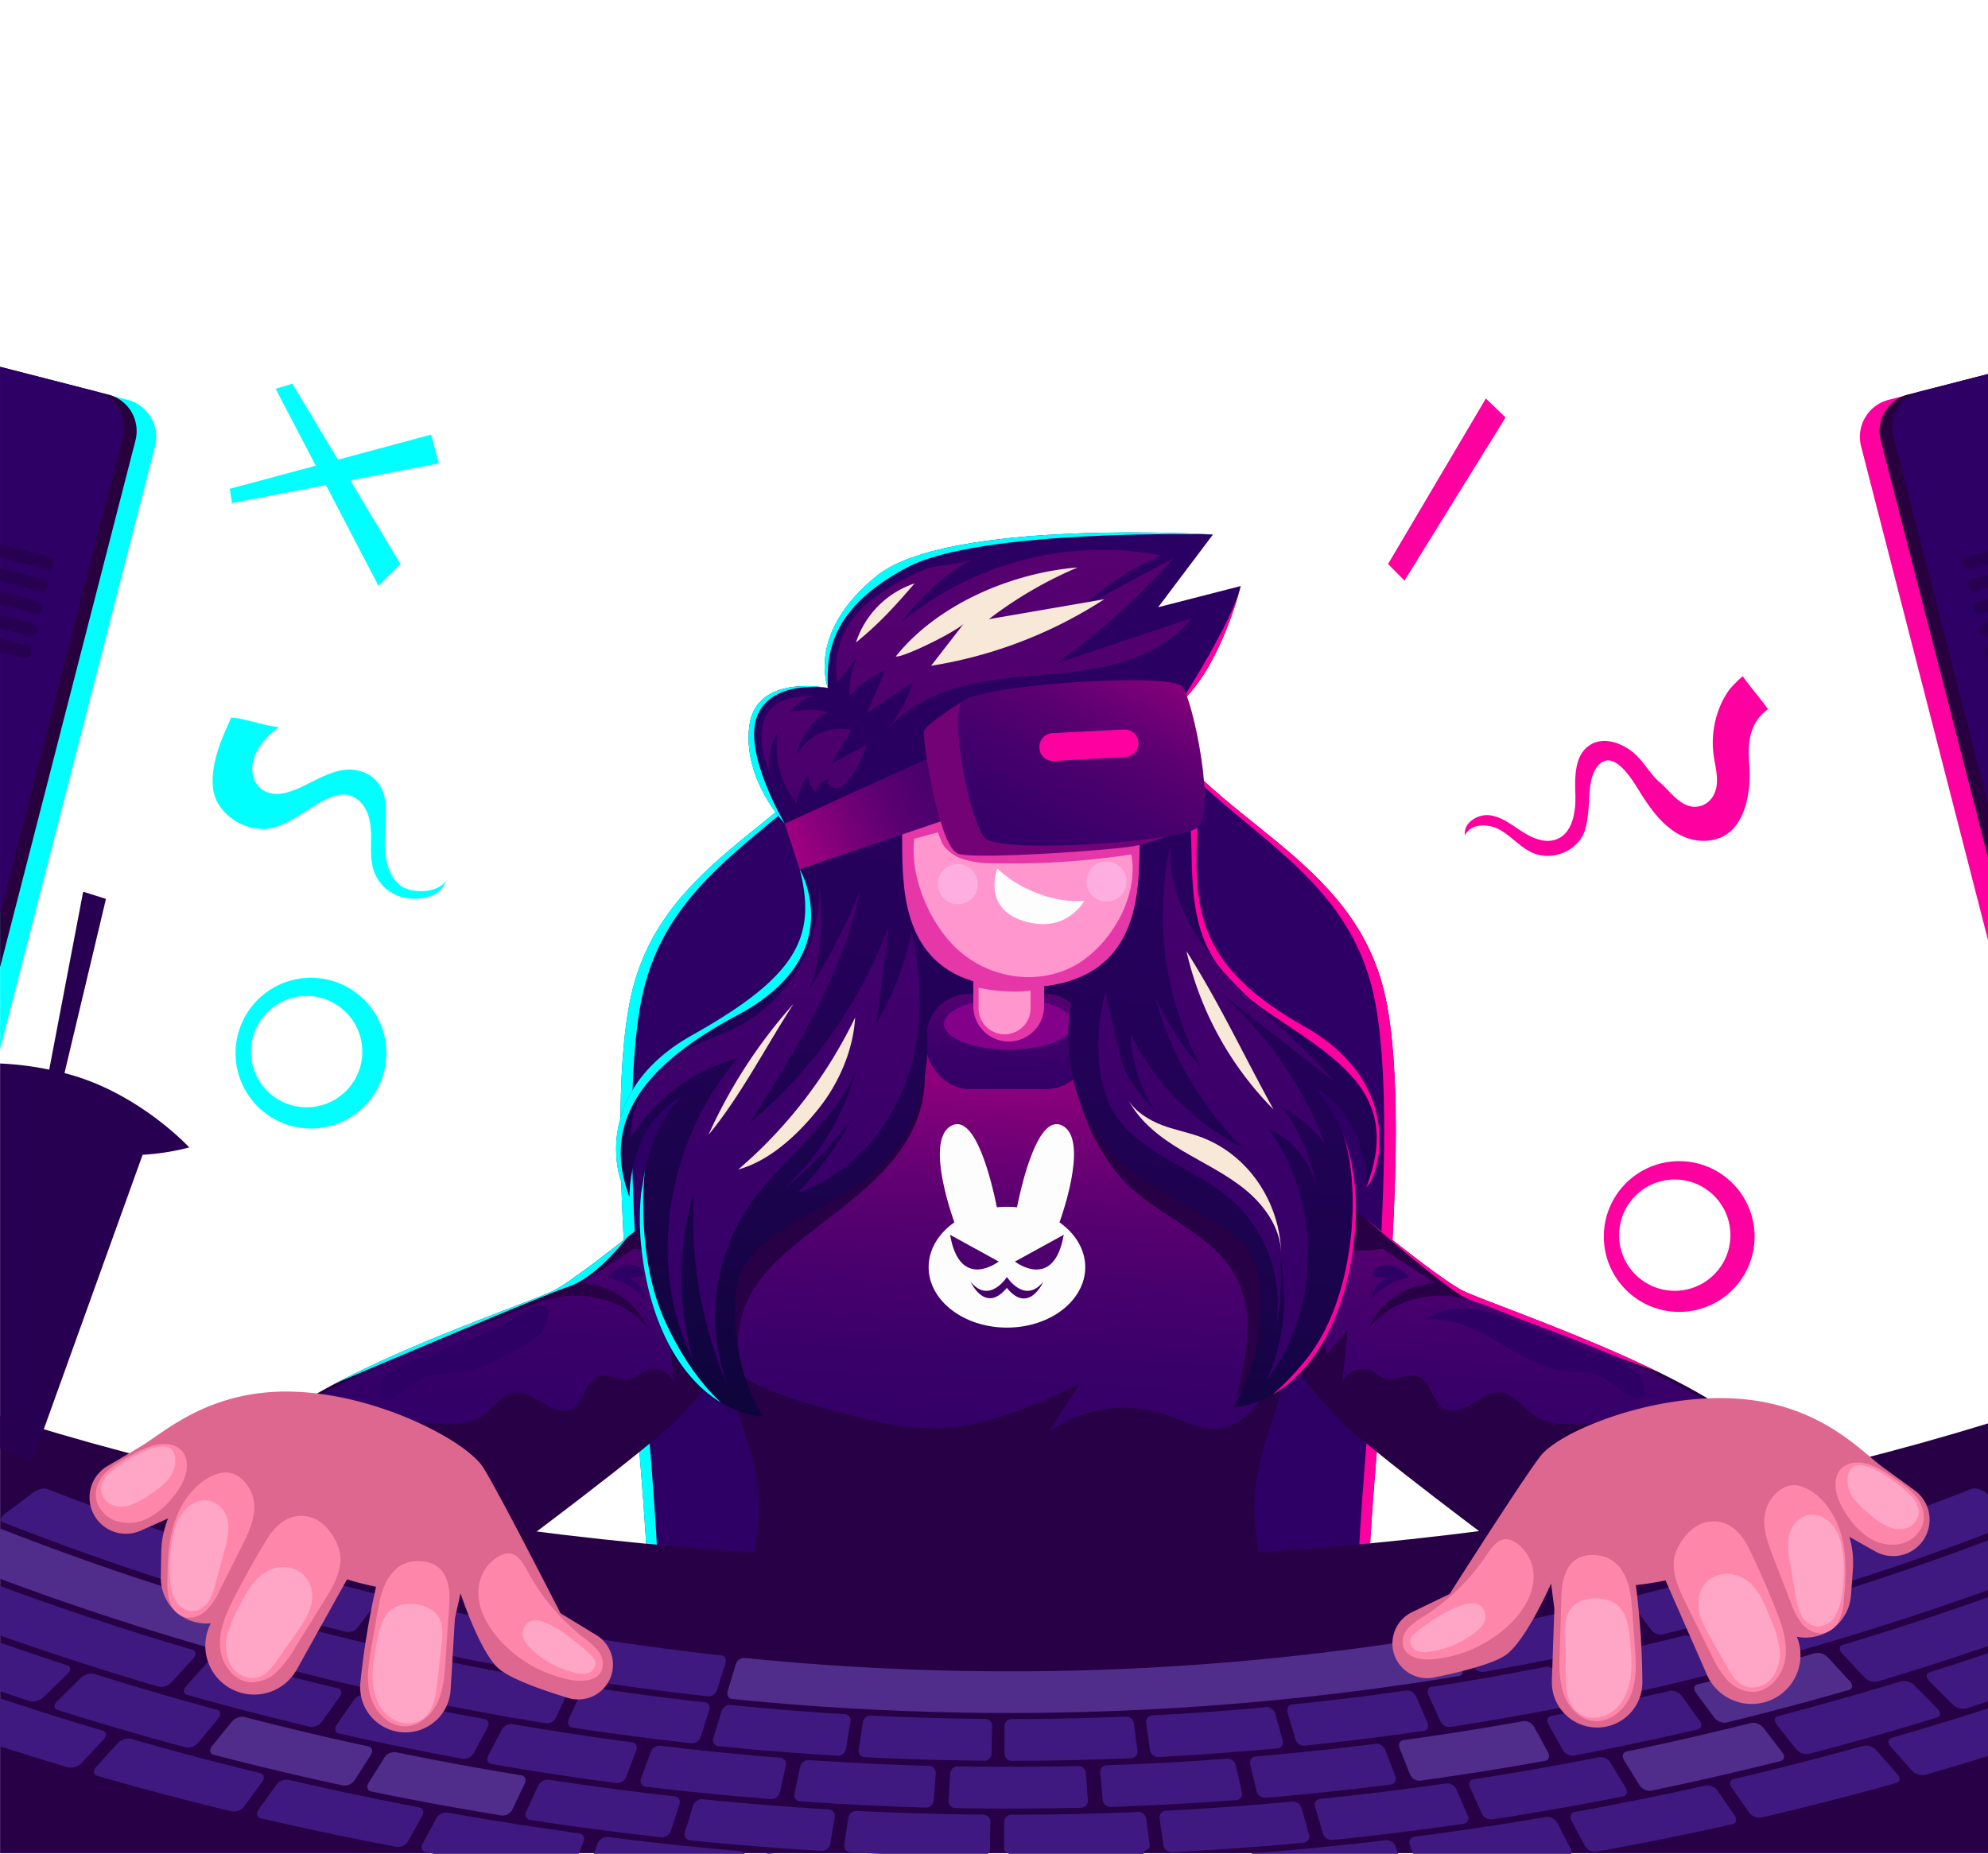 <svg id="Calque_1" data-name="Calque 1" xmlns="http://www.w3.org/2000/svg" xmlns:xlink="http://www.w3.org/1999/xlink" viewBox="0 0 6390 5960"><defs><style>.cls-1{fill:none;}.cls-2{clip-path:url(#clip-path);}.cls-3{fill:#ff00a0;}.cls-4{fill:#2e0066;}.cls-5{fill:aqua;}.cls-6{fill:url(#Dégradé_sans_nom_8);}.cls-7{fill:#270046;}.cls-8{fill:url(#Dégradé_sans_nom_14);}.cls-9{fill:url(#Dégradé_sans_nom_14-2);}.cls-10{fill:url(#Dégradé_sans_nom_14-3);}.cls-11{fill:url(#Dégradé_sans_nom_14-4);}.cls-12{fill:#82008a;}.cls-13{fill:#fdfdfd;}.cls-14{fill:url(#Dégradé_sans_nom_8-2);}.cls-15{fill:url(#Dégradé_sans_nom_8-3);}.cls-16{fill:#e537a8;}.cls-17{fill:#ff96ce;}.cls-18{fill:url(#Dégradé_sans_nom_8-4);}.cls-19{fill:#ffaee1;}.cls-20{fill:url(#Dégradé_sans_nom_14-5);}.cls-21{fill:#740277;}.cls-22{fill:url(#Dégradé_sans_nom_14-6);}.cls-23{fill:url(#Dégradé_sans_nom_14-7);}.cls-24{fill:url(#Dégradé_sans_nom_14-8);}.cls-25{fill:url(#Dégradé_sans_nom_14-9);}.cls-26{fill:url(#Dégradé_sans_nom_14-10);}.cls-27{fill:#f8e8d8;}.cls-28{fill:#3f1980;}.cls-29{fill:#502d8b;}.cls-30{fill:#dd678f;}.cls-31{fill:#ff86ab;}.cls-32{fill:#ffa5c6;}.cls-33{fill:#270052;}.cls-34{fill:#27003d;}</style><clipPath id="clip-path"><rect class="cls-1" x="0.3" y="-0.17" width="6390.19" height="5960.17"/></clipPath><linearGradient id="Dégradé_sans_nom_8" x1="2762.14" y1="624.62" x2="3603.16" y2="5407.96" gradientTransform="matrix(1, 0, 0, -1, 0, 5917.71)" gradientUnits="userSpaceOnUse"><stop offset="0" stop-color="#000626"/><stop offset="0.09" stop-color="#0a0535"/><stop offset="0.27" stop-color="#1a034b"/><stop offset="0.46" stop-color="#25015a"/><stop offset="0.68" stop-color="#2b0063"/><stop offset="1" stop-color="#2d0066"/></linearGradient><linearGradient id="Dégradé_sans_nom_14" x1="4890.91" y1="2943.18" x2="4778.4" y2="656.01" gradientTransform="matrix(1, 0, 0, -1, 0, 5917.71)" gradientUnits="userSpaceOnUse"><stop offset="0" stop-color="#ff0098"/><stop offset="0.02" stop-color="#f50096"/><stop offset="0.11" stop-color="#c7008b"/><stop offset="0.21" stop-color="#9d0081"/><stop offset="0.31" stop-color="#7b0078"/><stop offset="0.41" stop-color="#5e0072"/><stop offset="0.53" stop-color="#48006d"/><stop offset="0.65" stop-color="#390069"/><stop offset="0.79" stop-color="#300067"/><stop offset="1" stop-color="#2d0066"/></linearGradient><linearGradient id="Dégradé_sans_nom_14-2" x1="1722.28" y1="3099.02" x2="1609.77" y2="811.85" xlink:href="#Dégradé_sans_nom_14"/><linearGradient id="Dégradé_sans_nom_14-3" x1="3304.42" y1="3021.2" x2="3191.91" y2="734.03" xlink:href="#Dégradé_sans_nom_14"/><linearGradient id="Dégradé_sans_nom_14-4" x1="3268.65" y1="3263.19" x2="3218.65" y2="2169.56" gradientTransform="matrix(1, 0, 0, -1, 0, 5962)" xlink:href="#Dégradé_sans_nom_14"/><linearGradient id="Dégradé_sans_nom_8-2" x1="2189.92" y1="725.26" x2="3030.95" y2="5508.6" xlink:href="#Dégradé_sans_nom_8"/><linearGradient id="Dégradé_sans_nom_8-3" x1="3590.86" y1="478.92" x2="4431.89" y2="5262.26" xlink:href="#Dégradé_sans_nom_8"/><linearGradient id="Dégradé_sans_nom_8-4" x1="2642.16" y1="645.73" x2="3483.19" y2="5429.07" xlink:href="#Dégradé_sans_nom_8"/><linearGradient id="Dégradé_sans_nom_14-5" x1="2280.45" y1="3082.82" x2="3663.3" y2="3732.04" gradientTransform="matrix(1, 0, 0, -1, 0, 5962)" xlink:href="#Dégradé_sans_nom_14"/><linearGradient id="Dégradé_sans_nom_14-6" x1="3856.64" y1="4187.02" x2="3100.62" y2="2756.38" xlink:href="#Dégradé_sans_nom_14"/><linearGradient id="Dégradé_sans_nom_14-7" x1="2534.26" y1="8567.06" x2="2464.96" y2="-1352.43" xlink:href="#Dégradé_sans_nom_14"/><linearGradient id="Dégradé_sans_nom_14-8" x1="3952.42" y1="8557.16" x2="3883.22" y2="-1362.33" xlink:href="#Dégradé_sans_nom_14"/><linearGradient id="Dégradé_sans_nom_14-9" x1="2650.56" y1="8566.26" x2="2581.36" y2="-1353.23" xlink:href="#Dégradé_sans_nom_14"/><linearGradient id="Dégradé_sans_nom_14-10" x1="3291.74" y1="8561.76" x2="3222.54" y2="-1357.73" xlink:href="#Dégradé_sans_nom_14"/></defs><title>Plan de travail 1</title><g id="Calque_2" data-name="Calque 2"><g id="Calque_2-2" data-name="Calque 2-2"><g class="cls-2"><path class="cls-3" d="M4708.84,2685.6c-6.6-38.8,40-69.2,78.7-64.6s71.6,30.9,104.7,52.3,74.2,39.2,110.9,25c52.5-20,62.4-89.4,60.5-145.6s-2.3-122.8,43.8-155.4,110.9-8.1,151.4,30c27.9,26.4,46.8,62.8,75.8,87.5s52,60,88.6,74.5a67.4,67.4,0,0,0,83-30c22.9-39,9-84.8,2.6-126a305.11,305.11,0,0,1,14.7-149.3,272.11,272.11,0,0,1,36-68.1,410,410,0,0,1,42.1-41.9c20,30,60.9,75.6,81,106.1-58.9,43.6-65.6,104.6-60,177.61s-6.5,168.9-62.1,216.51c-38.8,33.2-97.2,36.5-144.5,17.4-64.8-26.2-108.6-87-144.3-144.3-23.9-38.4-88.1-149-138.7-81-35.1,47-16.5,118.3-37,197.41-18.4,71.1-108.3,108.6-174.2,76.1-37.7-18.6-65.7-52.8-102.5-72.9S4726.84,2647.6,4708.84,2685.6Z"/><polygon class="cls-3" points="4461.63 1813.28 4514.43 1866.68 4839.24 1342.16 4776.04 1281.06 4461.63 1813.28"/><path class="cls-4" d="M4452.63,3203.62c-100-456.81-569.22-560-773.12-924.23s-314.21-420-439.11-420-235.31,55.9-439.11,420-673.22,467.41-773.12,924.23,52.9,1527.54,52.9,1890.06l1159.33,62.1,1159.33-62.1C4399.73,4731.16,4552.53,3659.93,4452.63,3203.62Z"/><path class="cls-5" d="M2064.06,3203.62c96.9-456.81,552.42-560,750-924.23s304.91-420,426.11-420c-124.9,0-235.31,55.9-439.11,420S2127.86,2746.81,2028,3203.62s52.9,1527.54,52.9,1890.06l1159.33,62.1-1125-62.1C2115.46,4731.16,1967.36,3659.93,2064.06,3203.62Z"/><path class="cls-3" d="M4452.63,3203.62c-100-456.81-569.22-560-773.12-924.23s-314.21-420-439.11-420c121.2,0,228.31,55.9,426.11,420s653.32,467.41,750,924.23-51.3,1527.54-51.3,1890.06l-1125,62.1,1159.33-62.1C4399.73,4731.16,4552.53,3659.93,4452.63,3203.62Z"/><path class="cls-6" d="M2570.48,2794.51s160.6,746.62,626.72,684,585.72-496.41,638.22-706.62-57.1-578.82-57.1-578.82Z"/><path class="cls-7" d="M3482.3,3333.22c94.5-46.1,225.31-36.5,406.11,146.7s710.82,619.32,814.22,670,838.92,290.81,977.33,504.61-815.32,350.81-815.32,350.81-477.31-353.81-570.92-452-648.12-782-648.12-782S3332.6,3406.23,3482.3,3333.22Z"/><path class="cls-3" d="M4702.64,4149.95c-45-21.9-170.6-116.9-313.11-232.21h0s223,196.71,310,248.71c61.9,36.5,421,168.31,627.92,243.51C5071.35,4284.55,4766.44,4180.95,4702.64,4149.95Z"/><path class="cls-8" d="M5542.76,4537.16c-206.91-124-418.21-208-644.42-291.91-83.9-31.1-177.81-80.5-267.31-80s-183.11,36.1-233.61,109.7a243,243,0,0,1,216.11-149.1c-53.9-36.2-115.2-74.8-169.1-111a473.11,473.11,0,0,1-330-69.3l152,408.71,65.7-80.6-17.6,171.5a70.6,70.6,0,0,1,90-39c17.4,7.4,31.5,22,50,26.7,33.7,8.6,70-18.8,102.6-7.5,43.5,14.9,45.1,82.7,85.9,104,28.7,15,63.8,0,91.2-17s56.2-38.4,88.5-35.8c45.7,3.7,73.2,51.1,111.4,76.2,43.7,28.7,100,27.1,152,24.5C5236.75,4570,5391.56,4544.56,5542.76,4537.16Z"/><path class="cls-4" d="M4893.14,4256.35c-50-20-101.1-40.9-154.8-47.8s-111.5,1.5-154.7,34.2c80-9,156.4,28.6,225.51,69.1s138.3,86,218.31,95.6c36.2,4.4,73.8,1.1,108.3,13,31.1,10.7,106.7,85.9,139.1,72.1,30-12.9,3.1-62.3-12.3-78.3-38-39.4-115.3-54.7-165.21-75Z"/><path class="cls-4" d="M4530.53,4107.45a199.4,199.4,0,0,0-122.6,70,84.1,84.1,0,0,1,50-67.3l-44.6-7.1a27,27,0,0,1,10-26,52.6,52.6,0,0,1,27.2-10C4483.83,4063.34,4508.53,4082.94,4530.53,4107.45Z"/><path class="cls-7" d="M2998.59,3333.22c-94.5-46.1-225.31-36.5-406.11,146.7s-710.82,619.32-814.22,670-838.92,290.81-977.33,504.61,815.32,350.81,815.32,350.81,477.31-353.81,570.92-452,648.12-782,648.12-782S3148.29,3406.23,2998.59,3333.22Z"/><path class="cls-5" d="M1778.25,4149.95c-70,34.2-430,155.5-698.32,296.71,135.3-57.5,655.92-278.41,750-311.11,71.9-25,145.8-106.5,187.31-158.4C1906.66,4064.44,1815.25,4131.75,1778.25,4149.95Z"/><path class="cls-9" d="M938.13,4537.16c206.91-124,418.21-208,644.42-291.91,83.9-31.1,177.81-80.5,267.31-80s183.11,35.8,233.91,109.4a243,243,0,0,0-216.41-148.8c53.9-36.2,115.2-74.8,169.1-111a473.11,473.11,0,0,0,330-69.3l-152,408.71-65.7-80.6,18.6,171.71a70.6,70.6,0,0,0-90-39c-17.4,7.4-31.5,22-50,26.7-33.7,8.6-70-18.8-102.6-7.5-43.5,14.9-45.1,82.7-85.9,104-28.7,15-63.8,0-91.2-17s-56.2-38.4-88.5-35.8c-45.7,3.7-73.2,51.1-111.4,76.2-43.7,28.7-100,27.1-152,24.5C1244.14,4570,1089.33,4544.56,938.13,4537.16Z"/><path class="cls-4" d="M1611.45,4263.05c27.8-11.3,118.5-89.4,146.1-57.6,14.5,16.6-7.5,64.5-17.6,78.3-17.1,23.2-45.5,37.6-70.8,50-63.9,31.3-118.9,71.7-192,80-36.2,4.4-73.8,1.1-108.3,13-31.1,10.7-106.7,85.9-139.1,72.1-30-12.9-3.1-62.3,12.3-78.3,38-39.4,115.3-54.7,165.2-75Z"/><path class="cls-4" d="M1950.36,4107.45a199.4,199.4,0,0,1,122.6,70,84.1,84.1,0,0,0-50-67.3l44.6-7.1a27,27,0,0,0-10-26,52.6,52.6,0,0,0-27.2-10C1997.36,4063.34,1972.36,4082.94,1950.36,4107.45Z"/><path class="cls-10" d="M4144.42,4280c-10-268.91-660.62-930-660.62-930l-248.41,88-244.81-93.7S2336.27,4010.74,2326.37,4280s190,427.31,80,779.52H4064.82C3954.82,4707,4154.32,4548.56,4144.42,4280Z"/><path class="cls-7" d="M3630.31,3814.64c112.1,103.4,274.81,158.9,344.41,294.61,59.3,115.6,32.3,255,0,380.91,167.3-174.81,178.21-476.81,23.9-663.22-74.9-90-178.5-151.2-273.51-220a786,786,0,0,1-140-124.7c-36.1-42.6-53.4-102-86.4-141.1C3392.5,3466.83,3533.7,3725.53,3630.31,3814.64Z"/><path class="cls-7" d="M2657.38,3921.54c93.6-72.8,190-147.1,252.81-247.51s87.2-234.11,29.1-337.61c-110,94.9-233,174.41-345,267.31s-215.21,202.51-270,337.31c-40.9,100.7-35.7,204.91-38.5,310a395.41,395.41,0,0,0,107.1,282.51c-11.3-70-22.6-140.8-21.6-211.81C2374.17,4129,2515.17,4032,2657.38,3921.54Z"/><path class="cls-7" d="M4144.42,4280a194.51,194.51,0,0,0-3.2-27.6,1016.82,1016.82,0,0,1-45.7,157.6c-32.4,85.1-91.2,176.31-182,183.41-56.9,4.5-110-26.2-163.6-45.1a420,420,0,0,0-379.21,55.3l100-153.5c-149.5,70-304.81,140.6-470,141.8-102.6.8-203.31-25.7-302.51-52-85.6-22.7-171.8-45.6-252.11-83.1a435.11,435.11,0,0,1-114-74.7c31.9,212.11,168.81,371.81,73.5,676.92H4064.82C3954.82,4707,4154.32,4548.56,4144.42,4280Z"/><rect class="cls-11" x="2977.29" y="3195.82" width="523.32" height="305.41" rx="137.6" ry="137.6"/><ellipse class="cls-12" cx="3242.4" cy="3292.12" rx="208.41" ry="82.6"/><path class="cls-13" d="M3405.6,3929.94c21.7-62,88.1-271.71,8.3-311.51-76.2-38-128.1,179.41-145,262.91-10.6-1-21.3-1.6-32.3-1.6s-21.7.6-32.3,1.6c-16.9-83.4-68.8-300.91-145-262.91-80,40-13.4,250,8.3,311.51-50.8,35.5-82.7,86.9-82.7,144,0,107.3,112.7,194.31,251.71,194.31s251.71-87,251.71-194.31C3488.3,4017.14,3456.4,3965.84,3405.6,3929.94Zm-351.71,40,156.3,85.9s-124.3,96.1-156.3-85.2Zm182.71,170c-70,86-116.8-19.1-116.8-19.1,60,73.6,116.8-15.3,116.8-15.3s56.6,88.9,116.8,15.3c0,.8-47.2,106-116.8,20Zm26.3-84.3,156.3-85.9c-31.8,182.21-156.31,86.7-156.31,86.7Z"/><path class="cls-14" d="M2570.48,2794.51c57.1,221.31-13,346.81-345.81,533.72s-242.31,485.21-201.41,518.52c0,0-2.9-231.31,166.41-319.41,0,0-161.2,141.9-128.8,475s198.81,534.52,391.51,552c0,0-109-156.7-86.6-402.41s443.61-244,570-560a615.82,615.82,0,0,0-51.1-562.62Z"/><path class="cls-15" d="M3847.41,2693.3c-8.7,240.51,10,418.61,342.91,605.42s242.31,485.21,201.41,518.52c0,0,2.9-231.31-166.41-319.41,0,0,161.2,141.9,128.8,475s-198.81,534.52-391.51,552c0,0,109-156.7,86.6-402.41s-443.61-244-570-560a615.82,615.82,0,0,1,50.9-562.52Z"/><path class="cls-3" d="M4093.52,3266.62c224,149.2,410,260.91,298.31,550.62,40.9-33.3,131.4-331.71-201.41-518.52s-351.61-364.91-343-605.42h0c11.6-150-27.6-337.41-51.7-434.71l.7-.7-1.2-1.2s31.3,266.81,35,498.71S3869.51,3117.42,4093.52,3266.62Z"/><path class="cls-16" d="M3242.4,3348.42h0a113.8,113.8,0,0,0,113.8-113.8h0V3033.41H3128.49v201.21a113.8,113.8,0,0,0,113.8,113.8Z"/><path class="cls-17" d="M3276.9,3187.72a554.93,554.93,0,0,1-131.5-12.3v66.2a83.65,83.65,0,0,0,167.3,0v-57.5A284,284,0,0,1,3276.9,3187.72Z"/><path class="cls-16" d="M2909.49,2318.89l372.11-52.6,372.11,52.6s15.1,306.61,7.7,472.81c-7.7,170-54.7,383.41-380,383.41s-372.11-213.51-380-383.41C2894.39,2625.4,2909.49,2318.89,2909.49,2318.89Z"/><path class="cls-18" d="M2522.47,2647.8s-135.1-141.1-114.1-312.51,252.91-123.5,252.91-123.5-71.8-176.91,157.6-360.91,1080-132.5,1080-132.5l-176.21,233.81,265.51-68.1s-58.7,240-180.81,362.91c-85,85.8-154.8,129.1-267.31,173.11s-231.61,68.2-350,92.2C2964.49,2558,2752.68,2647.8,2522.47,2647.8Z"/><path class="cls-3" d="M3805.21,2249.19l2.2-2.2c122.1-123.2,180.81-362.91,180.81-362.91-30,120.9-193,372.61-193,372.61Z"/><path class="cls-17" d="M3636.51,2746.91a2548,2548,0,0,1-445,28.5,298.31,298.31,0,0,1-99.2-14.3,126.2,126.2,0,0,1-61.3-45.7c-2.7-4.2-10-24-17.1-39.4-25,7.1-50,13.8-75.2,20.5-15.1,130.8,55.6,282.11,143.6,360,102.7,90,251.71,112,370,49C3562.5,3045.81,3662.31,2889.91,3636.51,2746.91Z"/><circle class="cls-19" cx="3078.69" cy="2842.61" r="64.5"/><circle class="cls-19" cx="3556.4" cy="2834.11" r="64.5"/><path id="_Tracé_" data-name=" Tracé " class="cls-13" d="M3205.89,2792.41c74.3,71.4,189.41,111.8,279.31,103.8,0,0-57.3,108.2-196.21,64.4C3155.49,2918.61,3205.89,2792.41,3205.89,2792.41Z"/><polygon class="cls-20" points="3015.89 2423.2 2522.47 2647.8 2570.48 2794.61 3079.29 2621.9 3015.89 2423.2"/><path class="cls-21" d="M2969,2354.79c0-24.1,122.5-98.1,122.5-98.1l705.12,412.51s-81.8,38.9-154.2,51.5-498.81,42.9-561.12,24.6S2969.29,2398.2,2969,2354.79Z"/><path class="cls-22" d="M3091.59,2256.69c-40,49.1,25.6,386.81,74.6,437.81s623.62,13.6,683.42-33.7-13.4-401.61-48-452S3134.89,2203,3091.59,2256.69Z"/><path class="cls-3" d="M3341.6,2408.6v1.3a44.2,44.2,0,0,0,46,36.6l229.81-12.7a44.2,44.2,0,0,0,41.1-51.8h0a44.2,44.2,0,0,0-45.8-36.5L3383.2,2357a44.2,44.2,0,0,0-41.6,51.6Z"/><path class="cls-3" d="M4090.82,4483.66c134.3-76.7,238.41-254.81,263.31-510.82,14.2-145.9-8.7-255.11-39-331.71,61.6,167.61,44.1,531.72-118.3,731.42A918.6,918.6,0,0,1,4090.82,4483.66Z"/><path class="cls-23" d="M2632.28,2836.31c12.9,186.71-93.1,376.41-258.91,463.31-72,37.7-153.7,57.5-220,105.3a312.41,312.41,0,0,0-126,254,577.92,577.92,0,0,1,344.51-257c-225.11,258.51-298.31,664.72-143.8,970.73a964.93,964.93,0,0,1,3.3-544.22,1354.94,1354.94,0,0,0,117,648.52,633.32,633.32,0,0,1,49-584.42c104.9-162.2,284.11-274.61,354.51-454.41a785.82,785.82,0,0,1-245.11,395.21,1376.73,1376.73,0,0,0,232.41-236.51A1108.73,1108.73,0,0,1,2563.48,3835c158.9-53.2,283.31-188.71,343.91-345.11s60.5-332.11,22.8-495.71A924.32,924.32,0,0,1,2816,3291.52l41.9-317a1515.24,1515.24,0,0,1-448.21,636.32c147.6-234.11,297.91-474.61,354.61-745.52a1995.64,1995.64,0,0,1-163.5,316.31C2644.88,3074.22,2644.08,2951.81,2632.28,2836.31Z"/><path class="cls-24" d="M3571.31,3559.93a278.51,278.51,0,0,0,54,74c98.9,96.3,237.91,136.9,340,230a448.81,448.81,0,0,1,128.1,437.71,775.52,775.52,0,0,0,20-268.51,647.72,647.72,0,0,1-42.8,405.61c176.81-230,178.61-579.12,4.2-811.32a274.31,274.31,0,0,1,157.8,196,633.22,633.22,0,0,0-107.9-261.31,405.41,405.41,0,0,1,134.6,116.6A1236.14,1236.14,0,0,0,3912.42,3184l377.41,294.61c-102.4-122.2-231.61-218.71-339.31-335.21s-196.61-265.21-189.11-423.51a1038,1038,0,0,0,100,712.22,885.92,885.92,0,0,1-147.7-224.61,1079.33,1079.33,0,0,0,280,481.61,812.52,812.52,0,0,1-359.21-363.71,477.61,477.61,0,0,0,92.9,266.91c-43.5-58.8-105.2-111.2-122.6-184s-36.3-147.4-51.7-221.11C3524.6,3303.82,3515.4,3449.93,3571.31,3559.93Z"/><path class="cls-25" d="M2561,2427.2a159.1,159.1,0,0,1,175.11-80L2672,2454.4l111.8-58.1a272.31,272.31,0,0,1-58.2,113.6c-10,11.6-22.4,23-37.7,24.1s-31.6-14.5-25.6-28.6a55,55,0,0,0-39.4,40,64.9,64.9,0,0,1-25.5-55.5,228.41,228.41,0,0,0-37,91.7,287,287,0,0,1-60-228.91,197.11,197.11,0,0,0-25.2,136.3c-12.7-35.4-25.4-71.4-27.7-108.9s7.2-77.5,33.8-104.1c37.8-37.8,97.5-39.4,150.9-38.6a101.9,101.9,0,0,0-91.3,53.7,231.91,231.91,0,0,1,121.5-1.2C2610.58,2313.89,2570.78,2370.89,2561,2427.2Z"/><path class="cls-26" d="M2691.68,2193.59l64.2-82.3a254.2,254.2,0,0,0-24.8,125.8,318.51,318.51,0,0,1,113.4-80.7l-57.1,135.3,146.7-97.7a470,470,0,0,1-86.7,158.2c75.2-93.5,195.21-140,313.31-160.5s239.21-20.5,357.31-41.8,237.81-68.3,312.11-162.4l-435,146.1a2271.87,2271.87,0,0,0,375.41-337.81l-289.41,154.7a847.63,847.63,0,0,1,252.11-164.8,1014.13,1014.13,0,0,0-834.72,214.21,702.22,702.22,0,0,1,232.61-205.61c-41.1,22.4-113.5,19.5-160,37.2a727.12,727.12,0,0,0-157.5,88.4C2723.78,1981.78,2672.38,2081.49,2691.68,2193.59Z"/><path class="cls-27" d="M2939.69,1875.68a296.61,296.61,0,0,0-188.41,190C2827.38,2003.48,2875.88,1949.88,2939.69,1875.68Z"/><path class="cls-27" d="M3463.7,1824.38a1308.25,1308.25,0,0,0-285.41,166.3l371.21-64.1a1439,1439,0,0,1-556.72,213.91l111.8-144.2c0,20-203.51,120.6-225.21,114.1C3014.09,1941.78,3253.1,1841.28,3463.7,1824.38Z"/><path class="cls-27" d="M2277.37,3648.33a1635.05,1635.05,0,0,1,273.21-420.81C2464.47,3359.92,2378.77,3526.93,2277.37,3648.33Z"/><path class="cls-27" d="M4093.52,3567a1057.93,1057.93,0,0,1-280-509.31C3921,3227.22,3996.82,3391.42,4093.52,3567Z"/><path class="cls-27" d="M3627.41,3537.23c37.1,70.8,104,121.2,172.71,162.1s141.9,75.4,203.61,126.3,112.1,122.7,114.2,202.71c-4.1-165.4-107.9-320-264-374.91-40-13.9-81.2-21.7-120-36.6S3648.11,3573.73,3627.41,3537.23Z"/><path class="cls-27" d="M2372.87,3759.94A1498.54,1498.54,0,0,0,2748.68,3271c-6.1,105.6-52.5,212.51-118.8,295S2474.77,3731.73,2372.87,3759.94Z"/><path class="cls-5" d="M2661.18,2211.79s-71.8-176.91,157.6-360.91,1080-132.5,1080-132.5-746.42-20-983.33,106S2654.78,2089.89,2661.18,2211.79ZM2435,2298.89c50-116.3,226.21-87.1,226.21-87.1s-231.61-47.9-252.91,123.5,114.1,312.51,114.1,312.51S2384.57,2415.3,2435,2299Z"/><path class="cls-5" d="M2570.48,2794.51s162.7,274.81-197.51,467.71c-240,128.7-455.71,304.81-350,584.52-40.9-33.3-131.4-331.71,201.41-518.52S2627.38,3015.81,2570.48,2794.51ZM2317.37,4509.16c-40-36.9-114.6-118.3-180.61-264-96.5-212.81-63.7-484.71-63.7-484.71l-12.4,76.8a831.14,831.14,0,0,0,0,165.1C2085.36,4253.85,2186.26,4430,2317.37,4509.16Z"/><path class="cls-7" d="M3234.4,5017.77C1805.05,5017.77,496.31,4773-515.71,4367V5957.8H6984.5V4367C5972.48,4773,4663.74,5017.77,3234.4,5017.77Z"/><path class="cls-28" d="M6201.58,5404.88l73.8,73.8a49.4,49.4,0,0,0,44.1,14q326.91-103.6,648.12-230c12.4-4.9,10.8-17.6-3.6-28.4l-90.6-67.9c-14.4-10.8-35.8-15.7-47.7-11q-308.81,121.4-623.42,221.11C6190.28,5380,6189.88,5393.08,6201.58,5404.88Z"/><path class="cls-28" d="M5921.57,5316.38l70,75a47,47,0,0,0,42.1,15.1q390-116.6,771.42-266.61c11.9-4.7,10-17.2-4.6-28l-90.6-67.9c-14.4-10.8-35.3-15.9-46.7-11.4q-366.11,144-740.72,255.91C5910.87,5292,5910.47,5304.48,5921.57,5316.38Z"/><path class="cls-28" d="M5488.86,5266l61.6,77.3a42.8,42.8,0,0,0,38.8,16.8A9287.16,9287.16,0,0,0,6642.6,5016.87c11.3-4.4,8.8-16.8-5.6-27.6l-90.6-67.9c-14.4-10.8-34.9-16.1-45.7-11.8a8899.37,8899.37,0,0,1-1009.43,328.81C5480.26,5241.38,5479.06,5253.68,5488.86,5266Z"/><path class="cls-28" d="M5802,5005l73.8,73.8c11.7,11.8,30,18.5,41.1,15q284.11-90,563.22-200c10.8-4.2,7.8-16.5-6.6-27.2l-90.6-67.9c-14.4-10.8-34.4-16.2-44.7-12.2q-266.71,104.9-538.52,191C5789.27,4981.07,5790.27,4993.17,5802,5005Z"/><path class="cls-28" d="M6076.88,5615.59l67.6,75.7a47.3,47.3,0,0,0,43.5,14.9q214.81-62,427.51-133.2c13.1-4.4,13.6-17.3,1.1-28.8l-78.6-72.3a52.1,52.1,0,0,0-45.5-13.1q-204.91,68.6-411.91,128.3C6067.48,5590.79,6066.18,5603.49,6076.88,5615.59Z"/><path class="cls-28" d="M5566.26,5747.49l55.4,78.8a42.2,42.2,0,0,0,40,17.1q217-50.7,432.21-110.7c13.3-3.7,15.5-16.5,4.9-28.6l-66.6-76a46.6,46.6,0,0,0-42.3-15.4q-207.31,57.8-416.41,106.6C5560.76,5722.39,5557.46,5735,5566.26,5747.49Z"/><path class="cls-28" d="M5051,5852.9l43.1,81.4a37.4,37.4,0,0,0,36.9,19q218.71-39.5,436.11-88.2c13.4-3,17.3-15.7,8.6-28.2l-54.4-79.1a41.4,41.4,0,0,0-39-17.5q-209.41,46.9-420,85C5049.25,5827.6,5044.25,5840,5051,5852.9Z"/><path class="cls-28" d="M4532.23,5931.8l30.7,83.2a33.1,33.1,0,0,0,33.4,20.8q220-28.2,439-65.7a17.7,17.7,0,0,0,12.4-27.7l-42.1-81.5a36.7,36.7,0,0,0-35.7-19.4q-211,36.1-423,63.3a18.8,18.8,0,0,0-14.7,27Z"/><path class="cls-28" d="M4010.92,5984l18.3,84.5a29.3,29.3,0,0,0,30,22.5q220.91-17,441.21-43.2a19.2,19.2,0,0,0,16.1-27l-30-83.4a32.4,32.4,0,0,0-32.2-21.2q-212.21,25.3-425.11,41.6a20.7,20.7,0,0,0-18.3,26.2Z"/><path class="cls-28" d="M5711.07,5545.29l61.6,77.3a44,44,0,0,0,40.8,16.3q206.91-54,412-116.8c12.7-3.9,13.6-16.6,2-28.4l-72.6-74.2a48.6,48.6,0,0,0-42.9-14.6q-197.2,60-396.31,112.4C5703.37,5520,5701.37,5533,5711.07,5545.29Z"/><path class="cls-29" d="M5451.56,5442.69l57.7,78.3a41.8,41.8,0,0,0,38.8,17.2q198.5-48.4,395.31-105.2c12.2-3.5,13.1-16.1,2.2-28.1l-68.8-74.9a46.3,46.3,0,0,0-40.9-15.6q-189,54.6-380,101C5444.56,5417.88,5442.46,5430,5451.56,5442.69Z"/><path class="cls-28" d="M5247.45,5159.08l57.8,78.3a40.7,40.7,0,0,0,36.8,17.6q248.11-60.6,493.31-135.7c11-3.4,10.6-15.7-1-27.5l-72.6-74.2c-11.6-11.8-29.4-18.7-40-15.5q-234.41,71.8-471.71,130C5239.25,5134.38,5238.15,5146.58,5247.45,5159.08Z"/><path class="cls-28" d="M4692.34,5273.78l41.8,81.6a34.5,34.5,0,0,0,32.4,20q250.71-43.8,499.31-102.1c11.2-2.6,12.9-14.9,3.8-27.4l-56.8-78.5c-9.1-12.5-25-20.6-35.6-18.1q-237.61,55.8-477.41,97.7C4689,5248.78,4685.64,5260.78,4692.34,5273.78Z"/><path class="cls-28" d="M1208.54,5124.18q-229.31-56.9-455.91-126.8c-10-3.2-28.4,3.7-40,15.4l-73.1,74.1c-11.6,11.8-12.2,24.1-1.1,27.5q237,73.1,476.81,132.6a41,41,0,0,0,37-17.5l58.7-78.1C1220.14,5139.08,1219.14,5126.88,1208.54,5124.18Z"/><path class="cls-28" d="M1764.85,5242.58q-240-42.6-477.21-99.1c-10.6-2.5-26.7,5.5-35.8,17.9l-57.5,78.6c-9.2,12.5-7.6,24.7,3.6,27.4q248.31,59.1,499.11,103.6a34.8,34.8,0,0,0,32.6-20l42.5-81.5C1778.85,5256.48,1775.65,5244.48,1764.85,5242.58Z"/><path class="cls-28" d="M2319.77,5322.28q-241.41-26.6-481.41-67a34.2,34.2,0,0,0-31.4,20l-41.5,81.6c-6.6,13-2.8,25.1,8.4,27q250.91,42.3,503.42,70a30,30,0,0,0,28.1-21.9l26.3-83.7C2336,5335.28,2330.57,5323.48,2319.77,5322.28Z"/><path class="cls-29" d="M2364.57,5352l-25.4,83.8c-4.1,13.3,1.9,25.1,13.2,26.3a8844,8844,0,0,0,2337.27-73.7c11.3-1.9,15.1-14,8.6-26.9l-40.8-81.5a34,34,0,0,0-31.2-20,8456.35,8456.35,0,0,1-2234.77,70A29,29,0,0,0,2364.57,5352Z"/><path class="cls-29" d="M5220.15,5658.79l49.3,80a39.1,39.1,0,0,0,37.5,18.3q208.81-43.2,416.11-95.3c12.8-3.2,15.4-15.9,5.7-28.2l-60-77.6a43.3,43.3,0,0,0-40-16.7q-199.41,50-400,91.6C5216.05,5633.69,5212.35,5646.09,5220.15,5658.79Z"/><path class="cls-28" d="M4725.34,5747l37,82.4a34.6,34.6,0,0,0,34.1,20q210-32.4,419.41-73.7c12.9-2.5,17.2-15,9.5-27.8l-48.2-80a38.4,38.4,0,0,0-36.4-18.7q-201.11,40-403.41,70.9C4724.84,5721.69,4719.54,5733.89,4725.34,5747Z"/><path class="cls-28" d="M4227.42,5810l24.5,83.9a30.5,30.5,0,0,0,30.7,21.8q211.31-21.7,421.81-52.2a18.1,18.1,0,0,0,13-27.5l-35.9-82.5a33.9,33.9,0,0,0-32.9-20q-202.41,29.3-405.71,50a19.3,19.3,0,0,0-15.5,26.5Z"/><path class="cls-28" d="M3727.41,5846.9l12.1,84.9a27,27,0,0,0,27.2,23.2q211.91-10.9,423.41-30.6a20,20,0,0,0,17.3-26.4l-23.4-84a30,30,0,0,0-29.5-22.1q-203.41,19-407.31,29.5a21.3,21.3,0,0,0-19.8,25.5Z"/><path class="cls-28" d="M3227.39,5858.8V5944c0,13.5,19,12.2,23.6,24.5,197.41,536.22,341.91,562.42,424.21-9.1,1.9-13,22.3-12,20.5-25.5l-11-84.9a26.4,26.4,0,0,0-25.9-23.5q-203.91,8.6-408,8.7a23.9,23.9,0,0,0-23.41,24.39Z"/><path class="cls-28" d="M2726.58,5845.2l-12.9,84.8a21.5,21.5,0,0,0,20,25.6q211.91,10.7,424.11,12.5a24.4,24.4,0,0,0,24.1-24.3l1.5-85.2a23.4,23.4,0,0,0-22-24.68l-.36,0q-204-1.7-408-12A26.9,26.9,0,0,0,2726.58,5845.2Z"/><path class="cls-28" d="M2227.37,5806.1l-25.8,83.9a19.4,19.4,0,0,0,16.3,26.6q211.31,21.4,423.21,34a27.5,27.5,0,0,0,27.7-23l14-84.8a21,21,0,0,0-18.7-25.7q-203.81-12.1-407.11-32.7A30,30,0,0,0,2227.37,5806.1Z"/><path class="cls-28" d="M1729.45,5741.69l-37.8,82.2a17.9,17.9,0,0,0,12.6,27.3q210,32.2,421.51,55.6a31.1,31.1,0,0,0,31.2-21.5l26.5-83.7a19.1,19.1,0,0,0-15.1-26.6q-203.11-22.5-405.41-53.4A34.5,34.5,0,0,0,1729.45,5741.69Z"/><path class="cls-29" d="M1234.84,5651.79l-50,80c-8,12.7-4,25.2,8.9,27.9q208.81,43,418.91,77.1a35.2,35.2,0,0,0,34.7-20l38.9-82.1c6.2-13.1,1.1-25.2-11.4-27.3q-202-32.8-402.91-74.2A39.1,39.1,0,0,0,1234.84,5651.79Z"/><path class="cls-28" d="M5042.15,5369.38l49.3,80a37.8,37.8,0,0,0,35.5,18.7q190.6-39.4,380-87c11.7-2.9,13.3-15.3,3.7-27.7l-60-77.6a42.1,42.1,0,0,0-37.7-17.2q-181.31,45.5-363.91,83.3C5037.45,5344.38,5034.35,5356.58,5042.15,5369.38Z"/><path class="cls-28" d="M4591.94,5450l37,82.4a33.4,33.4,0,0,0,32.1,20q191.91-30,382.81-67.3c11.8-2.3,15.1-14.6,7.4-27.4l-48.2-80a37.2,37.2,0,0,0-34.3-19.1q-182.9,36.1-366.81,64.5C4590.53,5424.48,4586,5436.48,4591.94,5450Z"/><path class="cls-28" d="M4139,5506.59l24.5,83.9a29.4,29.4,0,0,0,28.6,22q192.9-20,385-47.6c11.9-1.7,16.9-13.8,11.1-26.9l-35.9-82.5a32.8,32.8,0,0,0-30.9-20.8q-184,26.7-368.81,45.3C4141.22,5481.49,4135.12,5493.29,4139,5506.59Z"/><path class="cls-28" d="M3684.31,5540.49l12.1,84.9a26,26,0,0,0,25.1,23.4q193.41-10,386.41-28a19,19,0,0,0,14.8-26.2l-23.4-84a28.8,28.8,0,0,0-27.4-22.3q-184.91,17.3-370,26.8a20.6,20.6,0,0,0-17.6,25.4Z"/><path class="cls-28" d="M3228.8,5551.29q0,42.6,0,85.2a23.1,23.1,0,0,0,21.5,24.5q193.61,0,387.11-8.3a21,21,0,0,0,18.5-25.4l-11-84.9a25.5,25.5,0,0,0-23.9-23.6q-185.41,7.8-371,7.9A23,23,0,0,0,3228.8,5551.29Z"/><path class="cls-28" d="M2773.28,5538.89l-12.9,84.8a20.7,20.7,0,0,0,17.9,25.5q193.41,10,387.11,11.4a23.5,23.5,0,0,0,22.1-24.4l1.5-85.2a22.6,22.6,0,0,0-20-24.7q-185.51-1.6-370.91-10.9A26,26,0,0,0,2773.28,5538.89Z"/><path class="cls-28" d="M2318.67,5503.39l-25.4,83.8a18.8,18.8,0,0,0,14.2,26.4q192.91,20,386.31,31a26.5,26.5,0,0,0,25.6-23.1l14-84.8a20,20,0,0,0-16.7-25.6q-185.31-11-370-30A29.4,29.4,0,0,0,2318.67,5503.39Z"/><path class="cls-28" d="M1866,5444.78l-37.8,82.2c-6,13.1-1.3,25.2,10.6,27q191.91,29.4,384.71,50.7a30,30,0,0,0,29.2-21.8l26.5-83.7c4.2-13.3-1.6-25.1-13-26.4q-184.7-20-368.61-48.6A33.4,33.4,0,0,0,1866,5444.78Z"/><path class="cls-28" d="M1415.94,5363l-50,80c-8,12.7-4.9,25,6.8,27.4q190.61,39.2,382.31,70a34,34,0,0,0,32.6-20l38.9-82.1c6.2-13.1,2-25.1-9.3-26.9q-183.71-30-366.41-67.4A37.9,37.9,0,0,0,1415.94,5363Z"/><path class="cls-29" d="M744.22,5536.39l-62.4,77.1c-10,12.3-7.6,24.9,5.1,28.2q206.91,53.7,415.51,98.7a40,40,0,0,0,38.1-18l51.2-80c8.1-12.7,4.7-25.1-7.7-27.8q-200.61-43.2-400-94.9A44.1,44.1,0,0,0,744.22,5536.39Z"/><path class="cls-28" d="M969.53,5258l-62.2,77.1c-10,12.3-8.5,24.7,3.1,27.7q188.91,49.1,379.21,90a38.6,38.6,0,0,0,36-18.4l51.2-80c8.1-12.7,5.6-24.9-5.6-27.3q-182.41-39.3-363.41-86.3A42.9,42.9,0,0,0,969.53,5258Z"/><path class="cls-28" d="M106.2,4798.87l-90.6,67.9c-14.4,10.8-17.4,23-6.6,27.2q273.71,107.6,552.42,196.31c11,3.5,29.4-3.2,41.2-14.9l74.1-73.7c11.8-11.7,12.8-23.9,2.3-27.3q-266.31-84.8-528.12-187.71C140.7,4782.67,120.7,4788.07,106.2,4798.87Z"/><path class="cls-28" d="M258.51,5395.68l-74.5,73.6c-11.9,11.7-11.2,24.4,1.4,28.4q204.61,64.5,411.21,120a44.8,44.8,0,0,0,41.4-15.9l63.5-76.8c10-12.2,8.3-24.8-3.9-28.1q-198.71-53.6-395.61-115.6A50,50,0,0,0,258.51,5395.68Z"/><path class="cls-29" d="M-57.2,4921.47l-90.6,67.9c-14.4,10.8-16.9,23.2-5.6,27.6a9286.77,9286.77,0,0,0,981.23,324,43.6,43.6,0,0,0,39.3-16.5l63.5-76.8c10-12.2,9.2-24.5-1.9-27.5a8899.37,8899.37,0,0,1-940-310.51C-22.7,4905.37-42.7,4910.67-57.2,4921.47Z"/><path class="cls-28" d="M-384.21,5166.58l-90.6,67.9c-14.4,10.8-16.1,23.5-3.6,28.4q284.91,112,574.62,206.31a50,50,0,0,0,44.6-13.7l75.6-73.3c12-11.7,11.9-24.3,0-28.2q-278.51-90.6-552.72-198.41C-348.41,5150.88-369.81,5155.78-384.21,5166.58Z"/><path class="cls-28" d="M2442.07,5981.2l-19.2,84.4a20.8,20.8,0,0,0,19.2,26.2q220.91,16.7,442.31,24.3a26.4,26.4,0,0,0,27-23.7l7.8-85a22.6,22.6,0,0,0-19.72-25.15q-.94-.11-1.88-.15-213.21-7.2-426.11-23.4A29.2,29.2,0,0,0,2442.07,5981.2Z"/><path class="cls-28" d="M1920.86,5927.1l-31.6,82.9a18.9,18.9,0,0,0,15.5,27.1q220,28,440.91,46.7a30,30,0,0,0,30.5-22.2l20-84.3a20,20,0,0,0-17.9-26.3q-212.71-18.1-424.81-45A33,33,0,0,0,1920.86,5927.1Z"/><path class="cls-28" d="M1402.24,5846.5l-44,81.2a17.5,17.5,0,0,0,11.8,27.8q218.71,39.2,438.61,69.2a33.8,33.8,0,0,0,34-20.6l32.7-83a18.6,18.6,0,0,0-14.3-27.1q-211.81-28.9-422.61-66.7A37.4,37.4,0,0,0,1402.24,5846.5Z"/><path class="cls-28" d="M887.33,5739.19,831,5817.8c-9,12.5-5.4,25.2,8,28.3q217,50,435.51,91.7a38.2,38.2,0,0,0,37.4-18.7l45.1-81c7.2-12.9,2.4-25.3-10.5-27.7q-210-40-420-88.4A42.2,42.2,0,0,0,887.33,5739.19Z"/><path class="cls-28" d="M377.31,5605.39l-68.5,75.4c-10.9,12-9,24.8,4.3,28.7q214.81,61.7,431.51,114.2a43,43,0,0,0,40.7-16.7l57.4-78.4c9.1-12.5,6.1-25.1-6.8-28.2q-208.61-50.4-416-110.4A47.4,47.4,0,0,0,377.31,5605.39Z"/><path class="cls-28" d="M-547.72,5289.08l-90.6,67.9c-14.4,10.8-15.6,23.7-2.7,28.8q425,167.11,860,296.31a48.2,48.2,0,0,0,44-14.5l70-75.1c11-12,10-24.7-3.1-28.5Q-89.1,5440-499,5278.48A57.9,57.9,0,0,0-547.72,5289.08Z"/><path class="cls-28" d="M-220.71,5044l-90.6,67.9c-14.4,10.8-16.5,23.4-4.6,28q408.31,160.5,826.62,282.91a46.4,46.4,0,0,0,41.7-15.3l68.6-75.4c10.9-12,10-24.5-1.4-27.9q-401.21-117.5-793.72-271.61C-185.41,5028.07-206.31,5033.17-220.71,5044Z"/><path class="cls-28" d="M4977.45,5544.29l45.3,81a36.9,36.9,0,0,0,35.4,19.1q200-38,399-84.4c12.3-2.9,14.9-15.4,5.9-27.8l-56.5-78.6A41,41,0,0,0,5369,5436q-191.51,44-383.41,80.9C4973.75,5519.19,4969.95,5531.39,4977.45,5544.29Z"/><path class="cls-29" d="M4499.13,5621.09l32.8,83a32.5,32.5,0,0,0,32,20.8q201.41-27.6,401.91-63.6c12.4-2.2,16.7-14.5,10-27.4l-44.1-81.2a36.2,36.2,0,0,0-34.2-19.5q-192.51,34.6-385.91,61.1C4499.43,5595.89,4493.93,5607.89,4499.13,5621.09Z"/><path class="cls-28" d="M4018.62,5673.19l20,84.3a28.7,28.7,0,0,0,28.8,22.5q202.31-17.2,404-42.8a18.3,18.3,0,0,0,13.4-26.8l-31.6-83.1a31.9,31.9,0,0,0-30.7-21.2q-193.6,24.6-387.91,41.1a20,20,0,0,0-16,26Z"/><path class="cls-28" d="M3536.6,5700.49l7.6,85a25.4,25.4,0,0,0,24.9,23.8q202.81-6.8,405.31-22a20,20,0,0,0,17.1-26l-19-84.4a28.1,28.1,0,0,0-27.2-22.7q-194.41,14.6-389.11,21.1a21.8,21.8,0,0,0-19.8,23.64Q3536.48,5699.71,3536.6,5700.49Z"/><path class="cls-28" d="M3054,5703.09l-5,85.1a22.5,22.5,0,0,0,19.94,24.8q.63.07,1.26.1,202.91,3.6,405.71-1.2a22.3,22.3,0,0,0,20.94-23.58q0-.76-.14-1.52l-6.4-85.1a24.8,24.8,0,0,0-23.6-24q-194.81,4.6-390,1.1A24.4,24.4,0,0,0,3054,5703.09Z"/><path class="cls-28" d="M2571.68,5681l-17.6,84.5a20,20,0,0,0,17.6,25.9q202.51,14,405.41,20a25,25,0,0,0,24.4-23.9l6.2-85.1a22.1,22.1,0,0,0-18.8-25q-.6-.08-1.2-.14-194.71-5.4-389.21-18.8A27.6,27.6,0,0,0,2571.68,5681Z"/><path class="cls-28" d="M2090.86,5634.09l-30,83.3a18.4,18.4,0,0,0,13.9,26.7q201.81,24.4,404.21,40a28.3,28.3,0,0,0,28-22.6l18.8-84.4a20,20,0,0,0-16.3-26q-194.31-15.3-388.11-38.8A31.4,31.4,0,0,0,2090.86,5634.09Z"/><path class="cls-28" d="M1612.25,5562.49l-42.7,81.4c-6.8,12.9-2.3,25.2,10,27.4q200.61,34.8,402.21,61.2a32.1,32.1,0,0,0,31.6-21l31.4-83.2c5-13.2-.7-25.2-12.6-26.8q-193.51-25.3-386.21-58.8A35.7,35.7,0,0,0,1612.25,5562.49Z"/><path class="cls-28" d="M1137.33,5466.09l-55.1,78.9c-8.8,12.5-5.9,25,6.4,27.8q199,45.2,399.41,82a36.4,36.4,0,0,0,35-19.3l43.9-81.2c7-12.9,3-25.1-8.9-27.3q-192.41-35.3-383.51-78.7A40,40,0,0,0,1137.33,5466.09Z"/><path class="cls-28" d="M665.92,5345l-67.4,75.8c-10.7,12-10,24.6,2.6,28.1q197.11,55.6,395.81,102.8a41.2,41.2,0,0,0,38.4-17.4l56.3-78.6c8.9-12.5,6.6-24.9-5.1-27.7q-190.81-45.3-380-98.7A45.7,45.7,0,0,0,665.92,5345Z"/><path class="cls-30" d="M4988.15,5403.38l8-231.21-10.5-81s-75.5,172.6-140,225.41c-38.5,31.6-151.6,59.3-236.21,76.5a111.6,111.6,0,0,1-129.2-77.6h0a111.7,111.7,0,0,1,58.4-132.4l120.9-58.5s231.61-365.11,291.81-443.21,353-200.71,625.12-185.11,404.61,169,476.21,221.41c30,21.6,67.2,48.9,101.2,73.5a116.9,116.9,0,0,1,30,157.6h0a116.9,116.9,0,0,1-156,39.1l-201.41-113.5s-251.21,187.81-568.42,221.71a2588.78,2588.78,0,0,1,21,313.51,145.4,145.4,0,0,1-162.4,143.4h0A145.5,145.5,0,0,1,4988.15,5403.38Z"/><path class="cls-30" d="M5828.37,4740l77.2,116.3a307.11,307.11,0,0,1,50,193.41l-6.1,80a146.4,146.4,0,0,1-135.7,134.8h0a146.4,146.4,0,0,1-144.4-87.4L5548.46,4900Z"/><path class="cls-30" d="M5344.26,5060l142.4,324.41a156.9,156.9,0,0,0,205,81.4h0A156.9,156.9,0,0,0,5774.79,5260l-.72-1.67L5632,4933.87a156.9,156.9,0,0,0-203.51-82.1h0a156.9,156.9,0,0,0-85.7,204.68Q5343.49,5058.22,5344.26,5060Z"/><path class="cls-31" d="M5013.35,5311.78c-1.3,45.4-2.5,92,12.7,134.7s50.8,81.4,95.9,86.5c53.4,6.1,102.5-37.2,121.6-87.5s15.1-106,10.8-160l-10-131.6c-5.9-75.1-35.2-152.8-122.9-154.4-79.1-1.5-100,62.7-102.4,129.1Q5016,5220,5013.35,5311.78Z"/><path class="cls-31" d="M5379.86,5021.37c-2.5,47.6,19.2,92.8,40,135.6l78.5,158.5a350,350,0,0,0,50,81.9,118.1,118.1,0,0,0,83.8,42.2c55.1,0,98.7-53.2,106.4-107.8s-11.4-109.1-31.7-160q-38.7-97.8-84.7-192.51c-27-55.7-72.5-100.7-140-85C5432.06,4905.57,5382.56,4971.27,5379.86,5021.37Z"/><path class="cls-31" d="M5671.87,4873.87c-5.2,46.3,12,91.8,28.8,135.2l55.2,142.5a225,225,0,0,0,37.9,71c18,20,45.9,33.6,72.1,27.1a75.4,75.4,0,0,0,48-44.9,211.61,211.61,0,0,0,13.4-66.4c6.3-71.9,9.4-145.8-12.2-214.61-18.6-59.1-62.8-123.8-124.1-144.9C5732.37,4758.66,5678.07,4818.57,5671.87,4873.87Z"/><path class="cls-31" d="M5900.37,4784.57a176.1,176.1,0,0,0,30,76.6,254.91,254.91,0,0,0,75.5,81.7,136.9,136.9,0,0,0,107,20c36.1-10,67.2-40.9,70.7-78.1a107.1,107.1,0,0,0-28.2-77.2,318,318,0,0,0-65-53.5,364.41,364.41,0,0,0-78.2-44.5C5950.77,4687.76,5894.17,4712.16,5900.37,4784.57Z"/><path class="cls-32" d="M5938.37,4759a100.81,100.81,0,0,0,22.2,62.1,280,280,0,0,0,47.1,45.7,271.1,271.1,0,0,0,58,40,84.3,84.3,0,0,0,66.8,4.4,56.9,56.9,0,0,0,34.7-56.5,87.7,87.7,0,0,0-26.9-47.8C6107.48,4771.77,5941.87,4641.16,5938.37,4759Z"/><path class="cls-32" d="M5748.47,4948.27a277.79,277.79,0,0,0,5.9,78.9l18,104.7a197.8,197.8,0,0,0,17.1,60,66.9,66.9,0,0,0,48,37,64.9,64.9,0,0,0,57.5-28.4,150.8,150.8,0,0,0,23.5-62.4,471.41,471.41,0,0,0,5.4-138.9c-3.9-35.2-12.5-71.4-35.6-98.2C5835.77,4840.67,5757.47,4874.37,5748.47,4948.27Z"/><path class="cls-32" d="M5459.26,5158.88c.6,37.9,20,72.6,38.4,105.5l53.2,93.8c14.1,24.9,30,51.5,56.5,62.4,31.2,12.9,69.3-1.5,90-28.3a131.21,131.21,0,0,0,22-96.3,390,390,0,0,0-30-96.6c-14.9-36.9-30-74.8-57.8-103.7C5569.26,5029.47,5457.46,5057.87,5459.26,5158.88Z"/><path class="cls-32" d="M5043.75,5180c-13.5,24.3-13.4,53.6-12.9,81.4l2.2,125c.7,41.7,3.7,88.6,34.9,116.4s78.1,24.7,111.3,2.4,52.4-61,60-100,4.3-80,1.3-119.4-6.7-79.3-28.7-111.3C5177.45,5125.18,5074,5126,5043.75,5180Z"/><path class="cls-31" d="M4579.93,5194.28a234.7,234.7,0,0,0-52.8,39.4,64.4,64.4,0,0,0-16.6,60.9c11.7,34.9,57.4,42.8,94.1,40a410,410,0,0,0,245.81-110.5c43.7-41.5,79.1-96.8,79-157a132,132,0,0,0-53.1-104.9c-44.5-31.4-70-4-95.7,33.7A686.62,686.62,0,0,1,4579.93,5194.28Z"/><path class="cls-32" d="M4561,5240c-14,10-29.2,22.7-28.4,40a34.4,34.4,0,0,0,24,28.5,82.9,82.9,0,0,0,39.1,1.7,307.61,307.61,0,0,0,148.5-63.8c16.9-13.5,33.8-32.6,30-54C4757.44,5092.27,4589.63,5220,4561,5240Z"/><path class="cls-30" d="M1448.34,5433.78l13.9-231,18.1-80s58.8,179,117.9,237.61c35.4,35.1,145.3,73.4,227.91,98.5a111.6,111.6,0,0,0,136-65h0a111.7,111.7,0,0,0-45.6-137.3l-114.9-70S1605.55,4801.27,1553,4717.76s-332.51-233.11-604.82-243.41-418.71,130-495,175.41c-31.5,18.7-71.5,42.4-107.7,63.6a116.9,116.9,0,0,0-44.8,154h0a116.9,116.9,0,0,0,151.6,53.6l211.51-93.9s232.31,210.71,544.92,274.41a2588.62,2588.62,0,0,0-50.5,310,145.4,145.4,0,0,0,148.1,158.1h0A145.5,145.5,0,0,0,1448.34,5433.78Z"/><path class="cls-30" d="M674.52,4694.16l-87.8,108.5a307,307,0,0,0-68.4,187.81l-1.4,80a146.4,146.4,0,0,0,122.4,147h0a146.4,146.4,0,0,0,152-73.3L938,4880Z"/><path class="cls-30" d="M1126.33,5058.17l-172.4,309.41a156.91,156.91,0,0,1-211.71,61.6h0a156.9,156.9,0,0,1-63.41-212.64l.91-1.66,172.21-310a156.9,156.9,0,0,1,210-62.5h0A156.9,156.9,0,0,1,1128.58,5054Q1127.49,5056.11,1126.33,5058.17Z"/><path class="cls-31" d="M1431.94,5340c-3,45.3-6.2,91.8-25.4,132.9s-58.3,76.2-103.6,77.1c-53.8,1-98.6-46.7-112.8-98.6s-5-106.9,4.3-160l22.8-130c13-74.2,49.5-148.8,137-142.1,78.9,6,94,72,90,138.2Q1437.84,5249,1431.94,5340Z"/><path class="cls-31" d="M1094.43,5016.47c-2,47.7-27.9,90.6-53,131.1l-93.1,150a350,350,0,0,1-58,76.8,118.1,118.1,0,0,1-87.4,34.1c-54.9-4.9-93.2-62.3-95.8-117.4s21.6-107.5,46.7-156.6q47.8-93.7,102.5-183.61c32.2-52.9,81.7-93.4,147.7-71.3C1053.43,4896.27,1096.53,4966.37,1094.43,5016.47Z"/><path class="cls-31" d="M817.32,4842.07c.8,46.6-20.6,90-41.4,131.9l-68.6,136.6a224.9,224.9,0,0,1-44.4,67.1c-20,18.3-48.9,29.1-74.3,20a75.4,75.4,0,0,1-43.5-49.3,211.6,211.6,0,0,1-7-67.4c.6-72.1,4.4-146,32.5-212.51,24.1-57.1,74.2-117.3,137.2-132.5C768.32,4721.66,816.82,4786.37,817.32,4842.07Z"/><path class="cls-31" d="M598.72,4731.56a176.11,176.11,0,0,1-36.8,73.4,254.91,254.91,0,0,1-82.9,74.2,136.9,136.9,0,0,1-108.4,10c-35.1-12.9-63-47-63-84.4a107.1,107.1,0,0,1,35.4-74.1,318,318,0,0,1,70-47.1,364.42,364.42,0,0,1,82-36.9C557.32,4630,611.62,4660,598.72,4731.56Z"/><path class="cls-32" d="M563.22,4702.46a100.8,100.8,0,0,1-28,60,280.53,280.53,0,0,1-51.3,41,271.11,271.11,0,0,1-61.5,34.4,84.3,84.3,0,0,1-66.9-1.9,56.8,56.8,0,0,1-29.2-60,87.7,87.7,0,0,1,31.3-45.1C393.91,4699.26,570.92,4584.86,563.22,4702.46Z"/><path class="cls-32" d="M734.42,4908.87a277.81,277.81,0,0,1-13.3,78l-27.8,102.5a197.8,197.8,0,0,1-22.8,58.5,66.9,66.9,0,0,1-51.2,32.1,64.9,64.9,0,0,1-54.5-33.7,150.8,150.8,0,0,1-17.5-64.3,471.41,471.41,0,0,1,7.8-138.8c7.2-34.6,19.2-70,44.7-94.4C657.32,4793.57,732.82,4834.47,734.42,4908.87Z"/><path class="cls-32" d="M1002.43,5145.88c-4.1,37.6-26.5,70-48.2,101.4l-61.8,88.3c-16.4,23.5-34.8,48.4-62.2,56.8-32.3,10-68.8-8.1-86.9-36.6a131.2,131.2,0,0,1-12.8-98,390,390,0,0,1,38.5-93.4c18.3-35.4,37.3-71.6,67.3-97.8C905.23,5006.67,1013.53,5045.47,1002.43,5145.88Z"/><path class="cls-32" d="M1414,5206.58c11.2,25.5,8.3,54.6,5.2,82.3l-14,124.2c-4.7,41.5-12.1,87.9-45.8,112.5s-80,17.2-111-8.2-46.4-65.6-50-105.4,3.2-80,10-119,14.1-78.4,39.1-108.1C1286.14,5139,1389,5149.48,1414,5206.58Z"/><path class="cls-31" d="M1874.46,5264.18a234.82,234.82,0,0,1,48.8,44.2,64.4,64.4,0,0,1,10.7,62.2c-15,33.6-61.2,37.1-97.4,30.6a410,410,0,0,1-234.31-133.3c-40-45.5-70-103.8-63.8-163.8a132,132,0,0,1,62.8-99.4c47.3-27,70,2.6,92.1,42.6A686.62,686.62,0,0,0,1874.46,5264.18Z"/><path class="cls-32" d="M1889.06,5311.38c13,11,26.9,25.4,24.5,42.2a34.4,34.4,0,0,1-26.2,26.4,82.9,82.9,0,0,1-39.1-2,307.61,307.61,0,0,1-142.2-78c-15.6-15.1-30.6-35.7-25-56.6C1707.35,5145.88,1862.45,5288.78,1889.06,5311.38Z"/><path class="cls-33" d="M608.42,3689s-162.3-176-392.91-236.81l-8.2-2.3,133.3-560-73.3-23L158.2,3438.83c-271-55.6-452.41,19-452.41,19a1095.13,1095.13,0,0,0,94.3,63.8l-123.7,1020L105.1,4694l353.31-981.43A756.32,756.32,0,0,0,608.42,3689Z"/><path class="cls-3" d="M9987.59,3063.91,6742.2,3897.84a122.9,122.9,0,0,1-149.88-88l-.13-.49-610-2374a122.9,122.9,0,0,1,88-149.88l.49-.13,3245.4-833.92a122.9,122.9,0,0,1,149.88,88l.13.49,610,2374a122.9,122.9,0,0,1-88,149.88Z"/><path class="cls-34" d="M9992.69,3021.31,6794.2,3843.24a121.2,121.2,0,0,1-147.5-87.2L6045.48,1416a121.2,121.2,0,0,1,87.2-147.5L9331.07,446.84a121.2,121.2,0,0,1,147.5,87.2l601.22,2340.07A121.2,121.2,0,0,1,9992.69,3021.31Z"/><path class="cls-4" d="M9986.09,2989.91,6826,3801.94a120,120,0,0,1-145.7-86.1l-594-2311.57a120,120,0,0,1,86.1-145.7l3160.09-812a120,120,0,0,1,145.7,86.1l594,2311.57A120,120,0,0,1,9986.09,2989.91Z"/><path class="cls-33" d="M6594.49,1763l-262.11,66.9a21,21,0,0,1-25.5-15.1h0a21,21,0,0,1,15.1-25.5l262.11-67.3a21,21,0,0,1,25.5,15.1h0a21,21,0,0,1-14.71,25.8Zm33.4,45.7h0a21,21,0,0,0-25.5-15.1l-262.11,67.3a21,21,0,0,0-15.1,25.5h0a21,21,0,0,0,25.5,15.1l262.11-67.3a21,21,0,0,0,14.7-25.6Zm18.3,71.2h0a21,21,0,0,0-25.5-15.1l-262.11,67.3a21,21,0,0,0-15.1,25.5h0a21,21,0,0,0,25.5,15.1l262.11-67.3a21,21,0,0,0,15-25.5Zm18.3,71.2h0A21,21,0,0,0,6639,1936l-262.11,67.3a21,21,0,0,0-15.1,25.5h0a21,21,0,0,0,25.55,15.14l.15,0,262.11-67.3a21,21,0,0,0,14.8-25.6Zm18.3,71.2h0a21,21,0,0,0-25.5-15.1l-262.11,67.3a21,21,0,0,0-15.1,25.5h0a21,21,0,0,0,25.5,15.1l262.11-67.3a21,21,0,0,0,15-25.6Z"/><path class="cls-5" d="M-3507.2,3063.91l3245.4,833.92a122.9,122.9,0,0,0,149.88-88l.13-.49,610-2374a122.9,122.9,0,0,0-88-149.88l-.49-.13L-2836,451.74a122.9,122.9,0,0,0-149.88,88l-.13.49-609.72,2374.07a122.9,122.9,0,0,0,88.49,149.6Z"/><path class="cls-34" d="M-3511.8,3021.31l3198.49,821.92A121.2,121.2,0,0,0-165.8,3756L435.41,1416a121.2,121.2,0,0,0-87.2-147.5L-2850.18,446.84A121.2,121.2,0,0,0-2997.78,534v0L-3599,2873.81A121.2,121.2,0,0,0-3511.8,3021.31Z"/><rect class="cls-4" x="-2911.48" y="373.28" width="2626.08" height="3502.1" rx="119.7" ry="119.7" transform="translate(-3258.15 47.52) rotate(-75.59)"/><path class="cls-33" d="M-102.7,1722.28l261.61,67.6a21,21,0,0,1,15.1,25.5h0a21,21,0,0,1-25.5,15.1l-262.11-67.3a21,21,0,0,1-15.1-25.5h0a21,21,0,0,1,25.28-15.58Zm258.91,164.1h0a21,21,0,0,0-15.1-25.5L-121,1793.58a21,21,0,0,0-25.5,15.1h0a21,21,0,0,0,15.1,25.5l262.11,67.3a21,21,0,0,0,25-15.1Zm-18.9,71.2h0a21,21,0,0,0-15.1-25.5l-262.11-67.3a21,21,0,0,0-25.5,15.1h0a21,21,0,0,0,15.1,25.5l262.11,67.3A21,21,0,0,0,137.3,1957.58Zm-18.3,71.2h0a21,21,0,0,0-15.1-25.5L-158.2,1936a21,21,0,0,0-25.5,15.1h0a21,21,0,0,0,15.1,25.5l262.11,67.3a21,21,0,0,0,25.59-15.07v0Zm-18.1,71.1h0a21,21,0,0,0-15.1-25.5l-262.11-67.3a21,21,0,0,0-25.5,15.1h0a21,21,0,0,0,15.1,25.5L75.4,2115A21,21,0,0,0,100.9,2099.89Z"/><path class="cls-5" d="M896.53,2337.49c-34.4,26.2-66.7,58.4-80,100-22.2,70,22.6,123.2,87.8,114,78.8-11.1,161.3-95.2,246.91-73.8a107.5,107.5,0,0,1,85.5,90c8,47.4,0,95.9,0,143.9s10.5,100,46.2,132.1,128.6,28.7,150.8-14c-15,54.6-76,63.6-123.7,58.1a132.9,132.9,0,0,1-107.3-84.5c-14.1-38.5-9.2-81-10-122s-10.6-85.7-43.3-110.7c-85.7-65.4-189.21,90.8-300,94.5-77.8,2.5-158.9-57.5-165.1-135.1s26.7-152.3,59-223.21C788.92,2309.89,850.73,2334.39,896.53,2337.49Z"/><polygon class="cls-5" points="1410.54 1489.87 1385.74 1397.17 1086.33 1477.87 939.93 1233.66 885.93 1249.96 1014.93 1497.07 738.42 1571.57 745.72 1617.37 1047.53 1559.47 1216.64 1883.48 1287.24 1813.28 1126.13 1544.47 1410.54 1489.87"/><path class="cls-5" d="M999.53,3143.52c-133.82,0-242.31,108.48-242.31,242.31s108.48,242.31,242.31,242.31,242.31-108.48,242.31-242.31-108.48-242.31-242.31-242.31Zm-13.9,416.41A178.91,178.91,0,1,1,1164.53,3381a178.91,178.91,0,0,1-178.91,178.91Z"/><path class="cls-3" d="M5397.46,3733.13c-133.82,0-242.31,108.48-242.31,242.31s108.48,242.31,242.31,242.31,242.31-108.48,242.31-242.31h0C5639.77,3841.62,5531.28,3733.13,5397.46,3733.13Zm-14.3,416.81A178.91,178.91,0,1,1,5562.06,3971a178.9,178.9,0,0,1-178.91,178.91Z"/></g></g></g></svg>